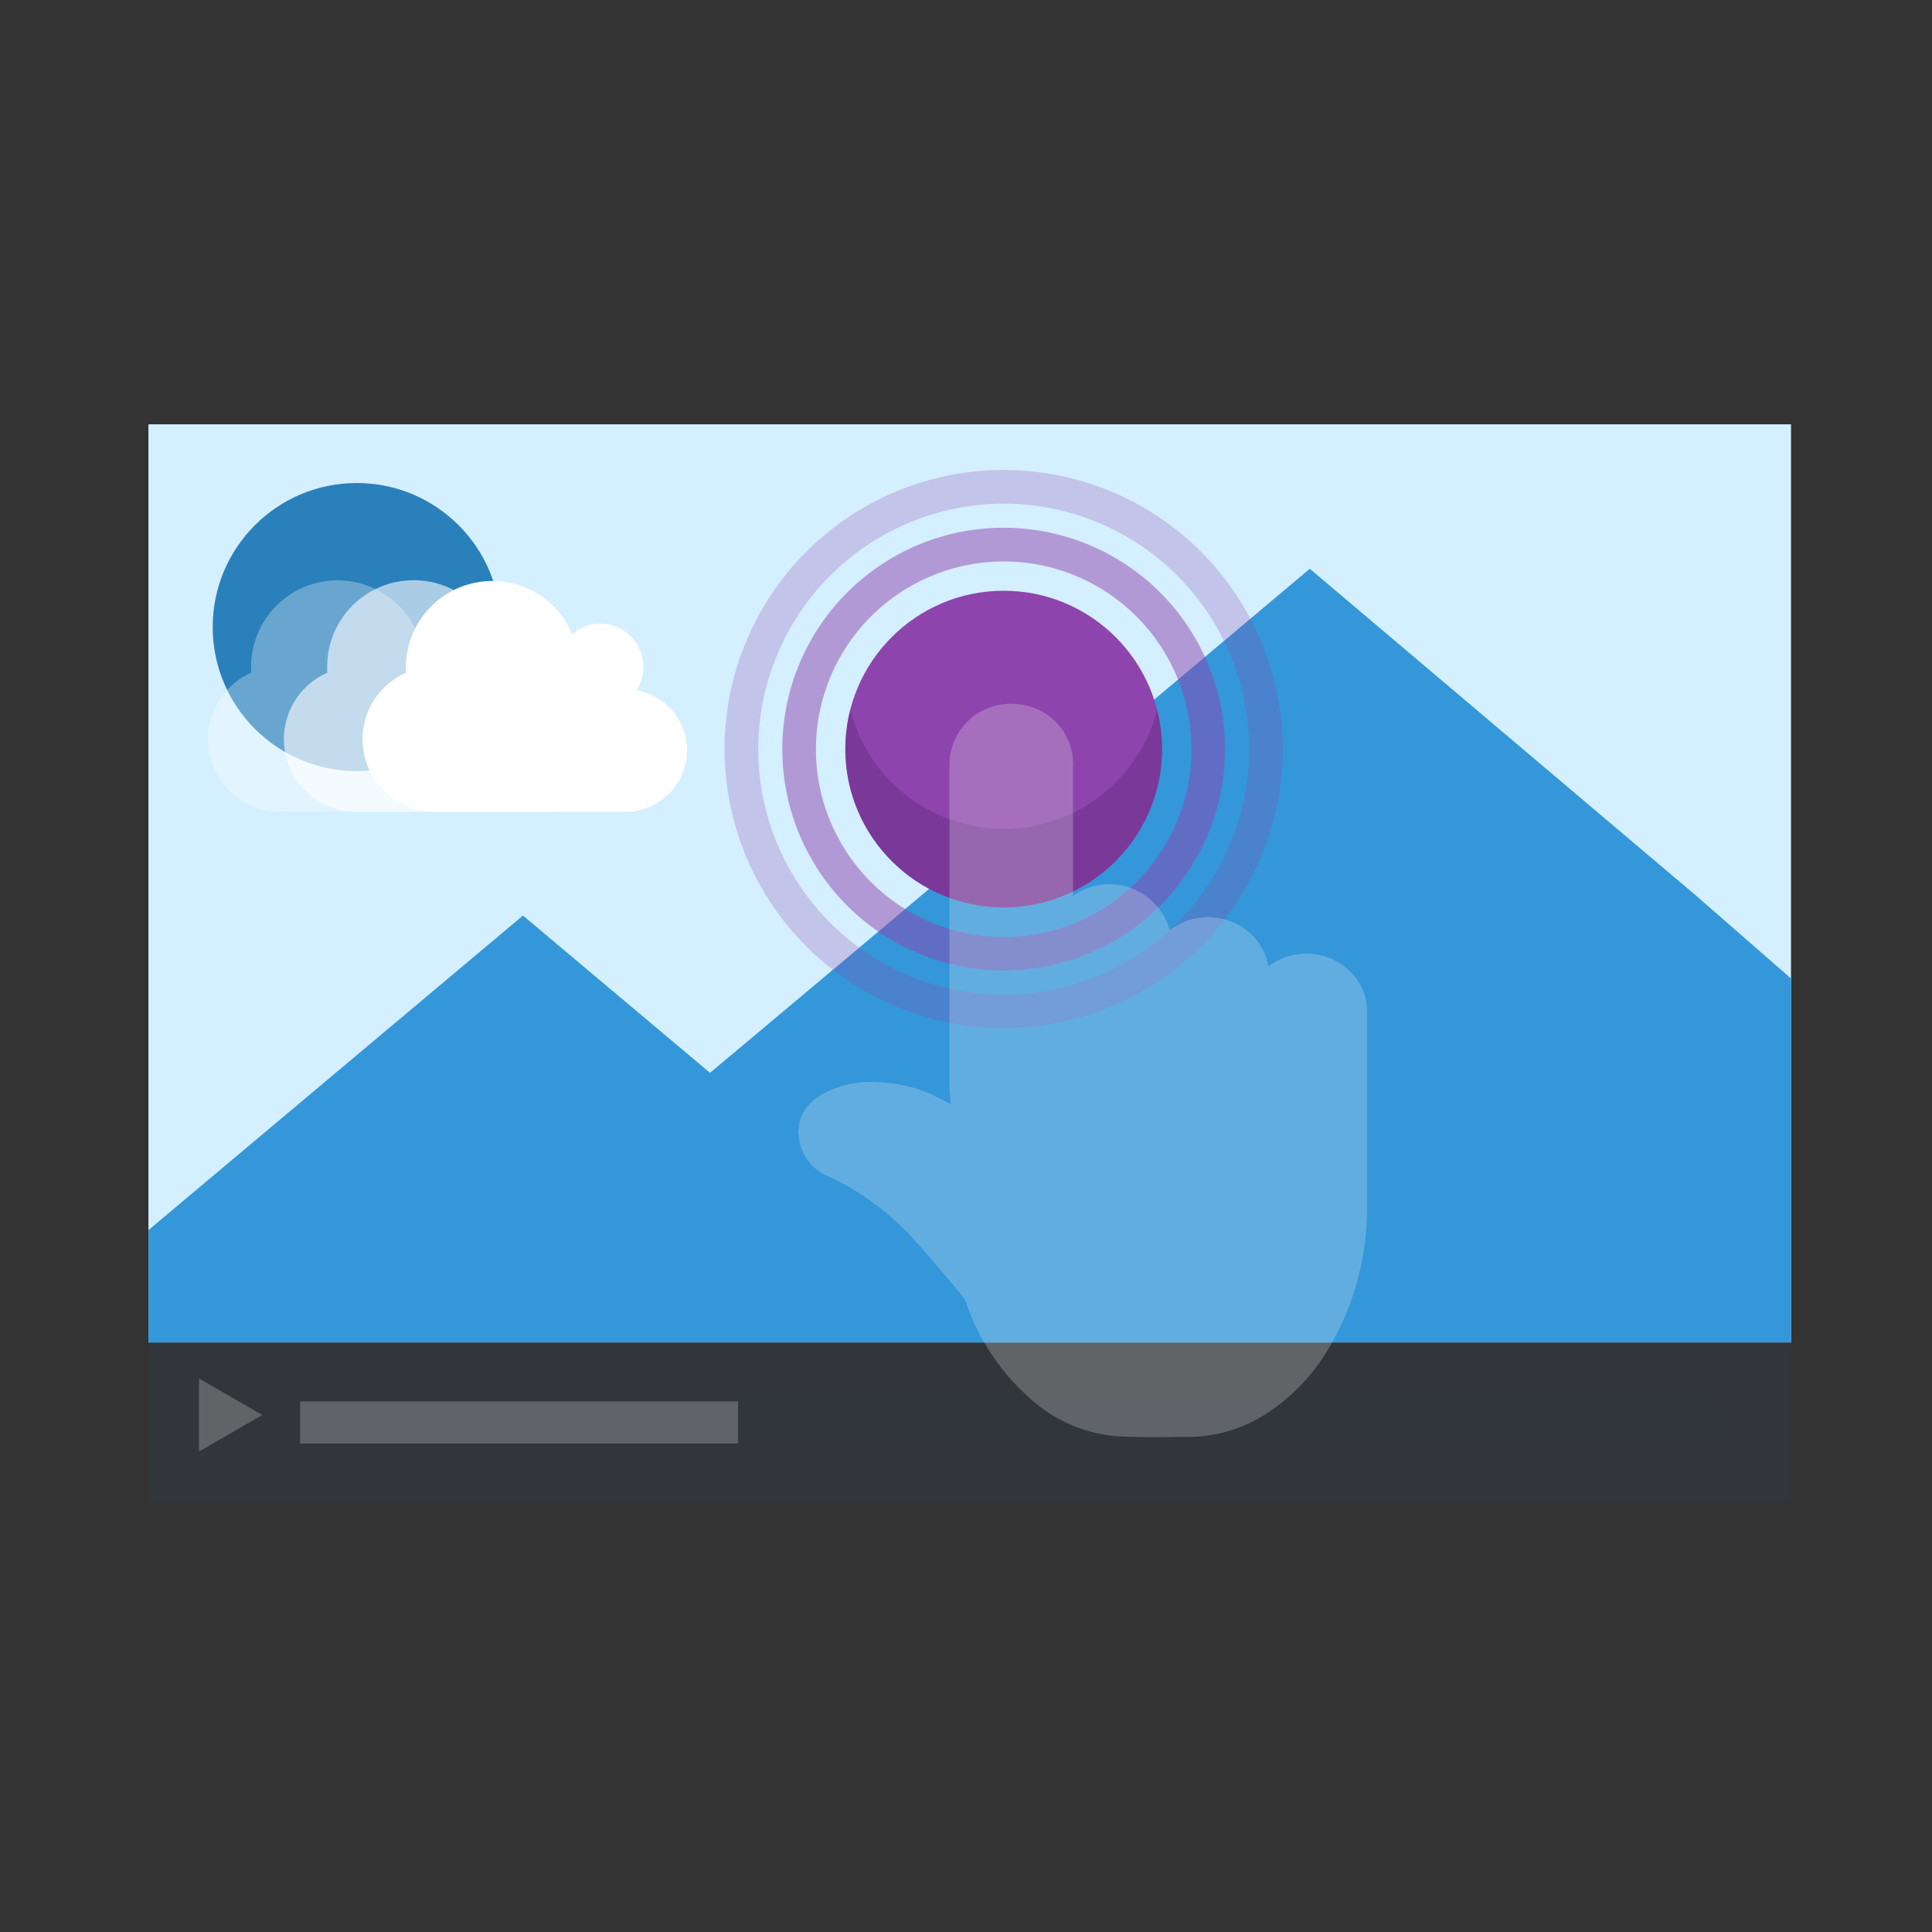 <?xml version="1.0" encoding="UTF-8" standalone="no"?>
<svg
   xmlns:dc="http://purl.org/dc/elements/1.1/"
   xmlns:cc="http://creativecommons.org/ns#"
   xmlns:rdf="http://www.w3.org/1999/02/22-rdf-syntax-ns#"
   xmlns:svg="http://www.w3.org/2000/svg"
   xmlns="http://www.w3.org/2000/svg"
   xmlns:sodipodi="http://sodipodi.sourceforge.net/DTD/sodipodi-0.dtd"
   xmlns:inkscape="http://www.inkscape.org/namespaces/inkscape"
   height="24px"
   width="24px"
   viewBox="0 0 100 100"
   enable-background="new 0 0 100 100"
   version="1.1"
   id="svg32"
   sodipodi:docname="icon.svg"
   inkscape:version="0.92.2 5c3e80d, 2017-08-06">
  <rect x="0" y="0" width="100" height="100" fill="#333333" stroke="none"/>
  <defs
     id="defs36">
    <style
       id="style1183">
      .cls-1 {
        isolation: isolate;
      }

      .cls-2 {
        fill: none;
      }

      .cls-3 {
        fill: #6bc9a7;
      }

      .cls-4 {
        opacity: 0.15;
        mix-blend-mode: multiply;
      }

      .cls-5 {
        fill: #fff;
      }

      .cls-6 {
        fill: #cde6fc;
      }

      .cls-7 {
        fill: #8db7e2;
      }

      .cls-8 {
        opacity: 0.2;
      }

      .cls-9 {
        fill: #231f20;
      }

      .cls-10 {
        fill: #ddd;
      }

      .cls-11 {
        fill: #239630;
      }
    </style>
    <style
       id="style1586">
      .cls-1 {
        fill: #ea964d;
      }

      .cls-2 {
        fill: #f0f1f5;
      }

      .cls-3 {
        fill: #b8b8bf;
      }

      .cls-4 {
        fill: #34495e;
      }

      .cls-5 {
        fill: #e94c3d;
      }

      .cls-6 {
        fill: #c1392b;
      }

      .cls-7 {
        fill: #3497da;
      }

      .cls-8 {
        fill: #2a80bb;
      }

      .cls-9 {
        fill: #2c3e50;
        opacity: 0.1;
      }

      .cls-10 {
        fill: #8e44ad;
      }

      .cls-11 {
        fill: none;
      }
    </style>
    <style
       id="style6156">
      .cls-1 {
        fill: #f06060;
      }

      .cls-2 {
        opacity: 0.15;
      }

      .cls-3 {
        fill: #231f20;
      }

      .cls-4 {
        fill: #fff;
      }

      .cls-5 {
        fill: #79aad3;
      }

      .cls-6 {
        fill: #b0afad;
      }

      .cls-7 {
        fill: none;
      }
    </style>
    <style
       id="style1377">
      .cls-1 {
        isolation: isolate;
      }

      .cls-2 {
        fill: #3d6084;
      }

      .cls-3 {
        opacity: 0.2;
        mix-blend-mode: multiply;
      }

      .cls-4 {
        fill: #fff;
      }

      .cls-5 {
        fill: none;
      }
    </style>
    <style
       id="style169">
      .cls-1 {
        fill: #bbd39f;
      }

      .cls-2 {
        fill: #31387a;
      }

      .cls-3 {
        fill: none;
      }
    </style>
    <style
       id="style397">
      .cls-1 {
        fill: #fff;
      }

      .cls-2 {
        fill: #34495e;
      }

      .cls-3 {
        opacity: 0.25;
      }

      .cls-4 {
        fill: #e58833;
      }

      .cls-5 {
        fill: #97baf6;
      }

      .cls-6 {
        fill: none;
      }
    </style>
    <rect
       height="128"
       width="87"
       y="49.5"
       x="117"
       id="SVGID_1_" />
    <rect
       height="128"
       width="85"
       y="49.5"
       x="204"
       id="SVGID_3_" />
    <style
       id="style215">
      .cls-1 {
        fill: #d4efff;
      }

      .cls-2 {
        fill: #34495e;
      }

      .cls-3 {
        fill: #ecf0f1;
      }

      .cls-4 {
        fill: #2c3e50;
      }

      .cls-5 {
        fill: #2a80bb;
      }

      .cls-6 {
        fill: #3497da;
      }

      .cls-7 {
        fill: #8e44ad;
      }

      .cls-10, .cls-8 {
        opacity: 0.5;
      }

      .cls-9 {
        opacity: 0.25;
      }

      .cls-10 {
        fill: #662f84;
      }

      .cls-11 {
        opacity: 0.2;
      }

      .cls-12 {
        fill: #fff;
      }

      .cls-13 {
        opacity: 0.6;
      }

      .cls-14 {
        opacity: 0.3;
      }

      .cls-15 {
        fill: none;
      }
    </style>
  </defs>
  <sodipodi:namedview
     pagecolor="#ffffff"
     bordercolor="#666666"
     borderopacity="1"
     objecttolerance="10"
     gridtolerance="10"
     guidetolerance="10"
     inkscape:pageopacity="0"
     inkscape:pageshadow="2"
     inkscape:window-width="1440"
     inkscape:window-height="856"
     id="namedview34"
     showgrid="false"
     inkscape:zoom="20.614604"
     inkscape:cx="5.9875549"
     inkscape:cy="11.985431"
     inkscape:window-x="75"
     inkscape:window-y="47"
     inkscape:window-maximized="0"
     inkscape:current-layer="svg32" />
  <g
     stroke-miterlimit="10"
     id="g22"
     style="display:none;stroke-miterlimit:10">
    <g
       id="g14"
       style="stroke-width:3;stroke-linecap:round;stroke-linejoin:round">
      <g
         id="g10"
         style="stroke:#999999"
         transform="translate(29.167)">
        <g
           id="g6"
           style="fill:#ffffff">
          <path
             d="m 41.567,28.1 h 18.4 l -23.3,-24.1 v 18.9 c 0,2.8 2.2,5.2 4.9,5.2 z"
             id="path2"
             inkscape:connector-curvature="0" />
          <path
             d="m 41.567,28.1 c -2.7,0 -4.8,-2.3 -4.8,-5.2 V 4 H -8.567 c -2.7,0 -4.8,2.3 -4.8,5.2 v 83.2 c 0,2.9 2.1,5.2 4.8,5.2 H 55.067 c 2.7,0 4.8,-2.3 4.8,-5.2 V 28.1 Z"
             id="path4"
             inkscape:connector-curvature="0"
             sodipodi:nodetypes="sscsssssscs" />
        </g>
      </g>
    </g>
  </g>
  <style
     id="style131"
     type="text/css">
	.st0{fill:#1D1D1D;}
	.st1{fill:#FFFFFF;}
</style>
  <style
     id="style900"
     type="text/css">
	.st0{fill:none;}
	.st1{fill:#88C87A;}
	.st2{opacity:0.15;}
	.st3{fill:#231F20;}
	.st4{fill:#FFFFFF;}
	.st5{fill:#F05F5F;}
</style>
  <style
     id="style214"
     type="text/css">
	.st0{fill:#DDDDDD;}
	.st1{fill:#C6C6C6;}
	.st2{fill:#8DB7E2;}
	.st3{fill:#2376C1;}
	.st4{fill:none;}
</style>
  <style
     id="style796"
     type="text/css">
	.st0{fill:#41CC8D;}
	.st1{fill:#FF2E63;}
	.st2{fill:none;}
</style>
  <style
     id="style233"
     type="text/css">
	.st0{fill:none;}
	.st1{fill:#F0F1F6;}
	.st2{fill:#E2E3E8;}
	.st3{fill:#FFFFFF;}
	.st4{clip-path:url(#SVGID_2_);}
	.st5{fill:#96B9F5;}
	.st6{fill:#3C5F84;}
	.st7{opacity:0.2;}
	.st8{fill:#FEFEFE;}
	.st9{clip-path:url(#SVGID_4_);}
	.st10{fill:#D3EEFF;}
	.st11{fill:#FAC361;}
	.st12{fill:#51BC86;}
	.st13{opacity:0.25;}
	.st14{fill:#FE2E63;}
</style>
  <g
     data-name="Layer 2"
     id="Layer_2-7"
     transform="matrix(0.436,0,0,0.436,-38.533,0.38)">
    <g
       data-name="interactive video"
       id="interactive_video">
      <g
         id="g264">
        <rect
           id="rect221"
           height="109"
           width="195"
           y="49.5"
           x="106"
           class="cls-1"
           style="fill:#d4efff" />
        <rect
           id="rect223"
           height="19"
           width="195"
           y="158.5"
           x="106"
           class="cls-2"
           style="fill:#34495e" />
        <polygon
           id="polygon225"
           points="112,171.45 112,162.77 119.52,167.11 "
           class="cls-3"
           style="fill:#ecf0f1" />
        <rect
           id="rect227"
           height="5"
           width="169"
           y="165.5"
           x="124"
           class="cls-4"
           style="fill:#2c3e50" />
        <rect
           id="rect229"
           height="5"
           width="52"
           y="165.5"
           x="124"
           class="cls-3"
           style="fill:#ecf0f1" />
        <circle
           id="circle231"
           r="17.1"
           cy="73.57"
           cx="130.73"
           class="cls-5"
           style="fill:#2a80bb" />
        <polygon
           id="polygon233"
           points="243.87,66.65 289.72,105.45 301,115.29 301,158.5 106,158.5 106,145.16 150.46,107.82 172.67,126.49 190.23,111.76 "
           class="cls-6"
           style="fill:#3497da" />
        <circle
           id="circle235"
           r="18.8"
           cy="88.06"
           cx="207.53"
           class="cls-7"
           style="fill:#8e44ad" />
        <g
           id="g239"
           class="cls-8"
           style="opacity:0.5">
          <path
             id="path237"
             d="m 207.53,65.78 a 22.29,22.29 0 1 1 -22.29,22.29 22.31,22.31 0 0 1 22.29,-22.29 m 0,-4 a 26.28,26.28 0 1 0 26.28,26.28 26.28,26.28 0 0 0 -26.28,-26.28 z"
             class="cls-7"
             inkscape:connector-curvature="0"
             style="fill:#8e44ad" />
        </g>
        <g
           id="g243"
           class="cls-9"
           style="opacity:0.25">
          <path
             id="path241"
             d="m 207.53,58.92 a 29.14,29.14 0 1 1 -29.14,29.14 29.18,29.18 0 0 1 29.14,-29.14 m 0,-4 a 33.13,33.13 0 1 0 33.13,33.13 33.13,33.13 0 0 0 -33.13,-33.13 z"
             class="cls-7"
             inkscape:connector-curvature="0"
             style="fill:#8e44ad" />
        </g>
        <path
           id="path245"
           d="m 207.53,97.52 a 18.81,18.81 0 0 1 -18.21,-14.13 18.8,18.8 0 1 0 36.43,0 18.81,18.81 0 0 1 -18.22,14.13 z"
           class="cls-10"
           inkscape:connector-curvature="0"
           style="opacity:0.5;fill:#662f84" />
        <g
           id="g249"
           class="cls-11"
           style="opacity:0.2">
          <path
             id="path247"
             d="m 243,113 v 5.54 L 212,84.28 c 0,0 -4.76,41.31 -6.46,76.13 L 222.4,177.5 H 301 v -7.59 z"
             inkscape:connector-curvature="0" />
        </g>
        <g
           data-name="&lt;Group&gt;"
           id="_Group_">
          <path
             id="path251"
             d="m 250.67,119.18 c 0,7.69 0,15.39 0,23.08 a 32.63,32.63 0 0 1 -4.44,16.74 23.22,23.22 0 0 1 -7.15,7.71 17.16,17.16 0 0 1 -9.64,3 c -2.76,0 -5.53,0.08 -8.28,-0.07 a 17.35,17.35 0 0 1 -10.53,-4.53 26.55,26.55 0 0 1 -7.48,-11.11 4.44,4.44 0 0 0 -0.75,-1.3 c -1.94,-2.29 -3.86,-4.61 -5.89,-6.83 a 31.85,31.85 0 0 0 -9.92,-7.15 5.65,5.65 0 0 1 -3.38,-4.59 c -0.29,-2.38 0.89,-4 2.87,-5.15 a 12.1,12.1 0 0 1 6.85,-1.36 17,17 0 0 1 7.87,2.38 l 0.4,0.19 c 0,-0.89 -0.11,-1.66 -0.11,-2.42 0,-11.71 0,-26.15 0,-37.86 a 7.27,7.27 0 0 1 8.55,-7.12 7.1,7.1 0 0 1 6.12,7.41 c 0,3.11 0,9 0,12.08 0,1 0,2.07 0,3.21 a 7.44,7.44 0 0 1 11.49,4.07 7.39,7.39 0 0 1 7,-1.12 7,7 0 0 1 4.7,5.39 l 0.5,-0.31 a 7.4,7.4 0 0 1 10.29,2.29 6.46,6.46 0 0 1 0.93,3.37 z"
             class="cls-3"
             inkscape:connector-curvature="0"
             style="fill:#ecf0f1" />
        </g>
        <path
           id="path254"
           d="M 162.2,95.5 H 140.37 A 8.62,8.62 0 0 1 136.56,79 c 0,-0.28 0,-0.48 0,-0.76 a 10.27,10.27 0 0 1 19.74,-3.84 5,5 0 0 1 3.33,-1.23 5.15,5.15 0 0 1 5.14,5.14 5.06,5.06 0 0 1 -0.82,2.77 7.28,7.28 0 0 1 6,7.11 7.38,7.38 0 0 1 -7.75,7.31 z"
           class="cls-12"
           inkscape:connector-curvature="0"
           style="fill:#ffffff" />
        <g
           id="g258"
           class="cls-13"
           style="opacity:0.6">
          <path
             id="path256"
             d="M 152.86,95.5 H 131 A 8.62,8.62 0 0 1 127.22,79 c 0,-0.28 0,-0.48 0,-0.76 A 10.27,10.27 0 0 1 147,74.4 a 5,5 0 0 1 3.33,-1.23 5.15,5.15 0 0 1 5.14,5.14 5.06,5.06 0 0 1 -0.82,2.77 7.28,7.28 0 0 1 6,7.11 7.38,7.38 0 0 1 -7.79,7.31 z"
             class="cls-12"
             inkscape:connector-curvature="0"
             style="fill:#ffffff" />
        </g>
        <g
           id="g262"
           class="cls-14"
           style="opacity:0.3">
          <path
             id="path260"
             d="M 143.82,95.5 H 122 A 8.62,8.62 0 0 1 118.19,79 c 0,-0.28 0,-0.48 0,-0.76 a 10.27,10.27 0 0 1 19.78,-3.82 5,5 0 0 1 3.33,-1.23 5.15,5.15 0 0 1 5.14,5.14 5.06,5.06 0 0 1 -0.82,2.77 7.28,7.28 0 0 1 6,7.11 7.38,7.38 0 0 1 -7.8,7.29 z"
             class="cls-12"
             inkscape:connector-curvature="0"
             style="fill:#ffffff" />
        </g>
      </g>
      <rect
         id="rect266"
         height="225"
         width="400"
         class="cls-15"
         x="0"
         y="0"
         style="fill:none" />
    </g>
  </g>
</svg>
